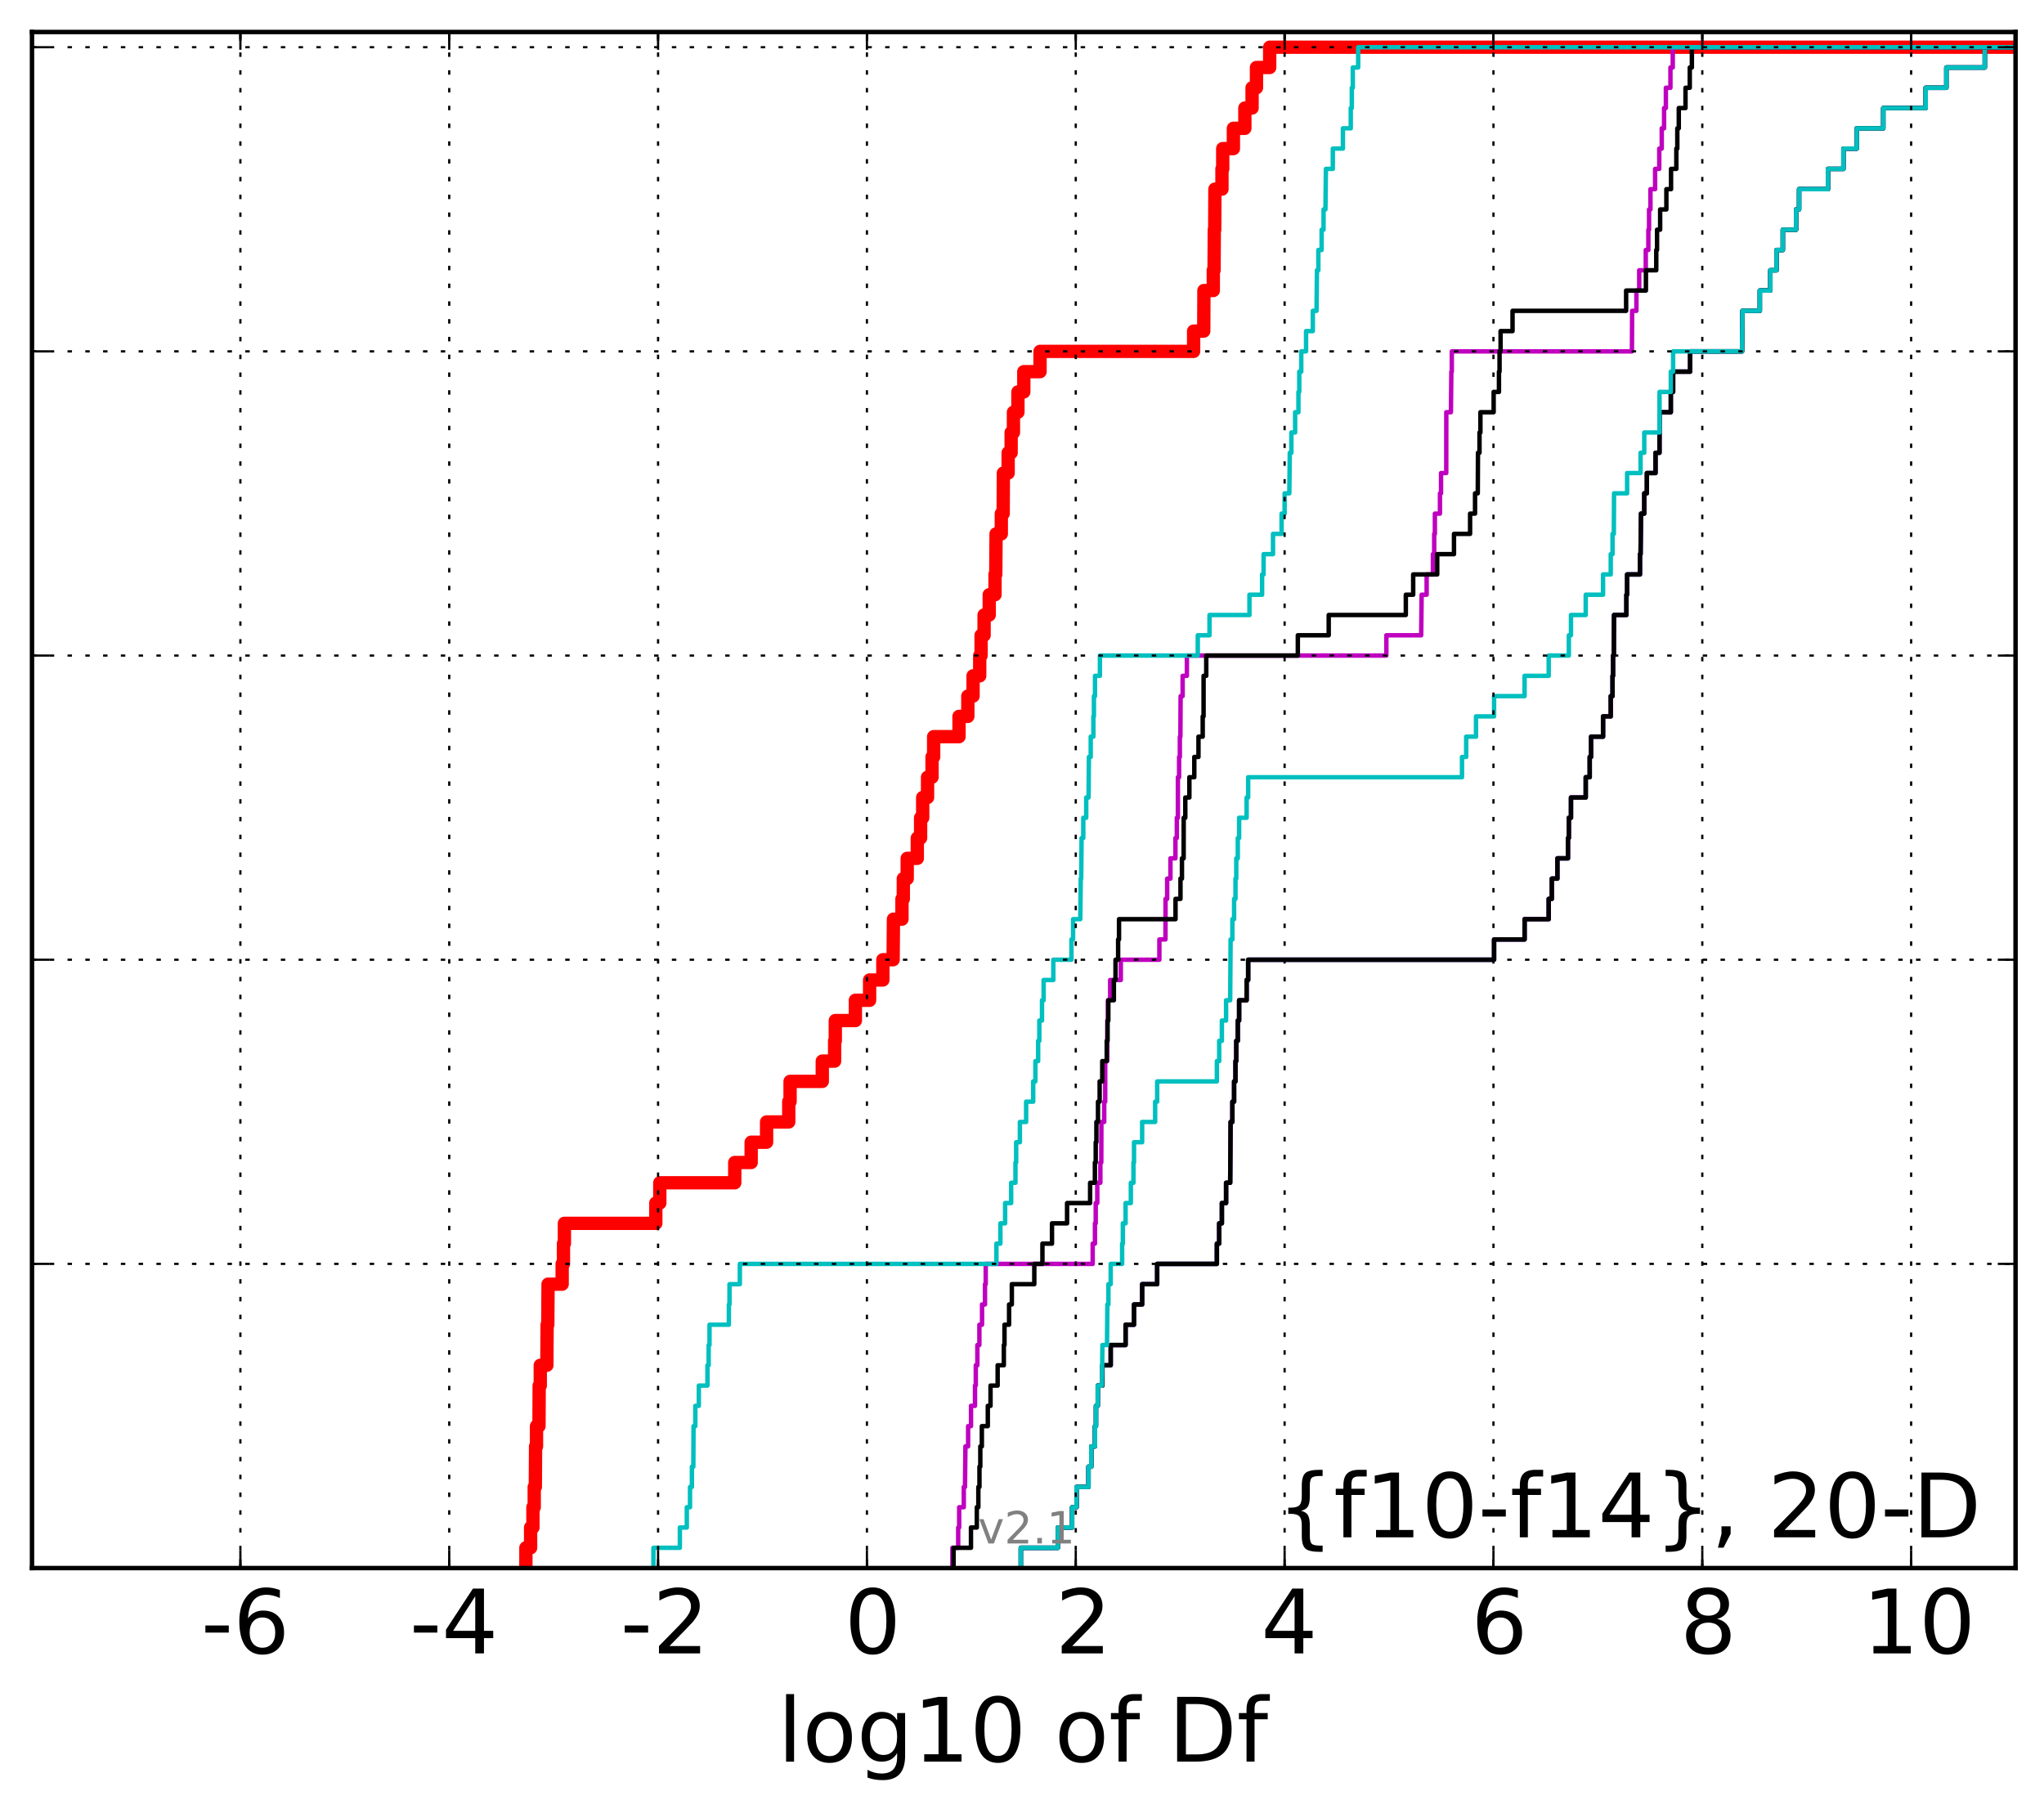 <?xml version="1.0" encoding="utf-8" standalone="no"?>
<!DOCTYPE svg PUBLIC "-//W3C//DTD SVG 1.1//EN"
  "http://www.w3.org/Graphics/SVG/1.1/DTD/svg11.dtd">
<!-- Created with matplotlib (http://matplotlib.org/) -->
<svg height="407pt" version="1.1" viewBox="0 0 460 407" width="460pt" xmlns="http://www.w3.org/2000/svg" xmlns:xlink="http://www.w3.org/1999/xlink">
 <defs>
  <style type="text/css">
*{stroke-linecap:butt;stroke-linejoin:round;}
  </style>
 </defs>
 <g id="figure_1">
  <g id="patch_1">
   <path d="
M0 407.712
L460.8 407.712
L460.8 0
L0 0
z
" style="fill:#ffffff;"/>
  </g>
  <g id="axes_1">
   <g id="patch_2">
    <path d="
M7.2 352.8
L453.6 352.8
L453.6 7.2
L7.2 7.2
z
" style="fill:#ffffff;"/>
   </g>
   <g id="line2d_1">
    <path clip-path="url(#p99b4b0da67)" d="
M118.351 352.8
L118.351 348.238
L119.411 348.238
L119.411 343.675
L119.934 343.675
L119.934 339.113
L120.229 339.113
L120.229 334.55
L120.477 334.55
L120.529 325.426
L120.744 325.426
L120.744 320.863
L121.298 320.863
L121.341 311.739
L121.587 311.739
L121.587 307.176
L123.07 307.176
L123.128 298.051
L123.278 298.051
L123.34 288.927
L126.514 288.927
L126.514 284.364
L126.808 284.364
L126.808 279.802
L127.019 279.802
L127.019 275.24
L147.588 275.24
L147.588 270.677
L148.487 270.677
L148.487 266.115
L165.354 266.115
L165.354 261.552
L169.05 261.552
L169.05 256.99
L172.521 256.99
L172.521 252.428
L177.506 252.428
L177.506 247.865
L177.806 247.865
L177.806 243.303
L185.054 243.303
L185.054 238.741
L187.832 238.741
L187.832 234.178
L187.984 234.178
L187.984 229.616
L192.499 229.616
L192.499 225.053
L195.705 225.053
L195.705 220.491
L198.687 220.491
L198.687 215.929
L200.996 215.929
L201.07 206.804
L202.987 206.804
L202.987 202.242
L203.291 202.242
L203.291 197.679
L204.169 197.679
L204.169 193.117
L206.438 193.117
L206.438 188.554
L207.18 188.554
L207.18 183.992
L207.651 183.992
L207.651 179.43
L208.744 179.43
L208.744 174.867
L209.753 174.867
L209.753 170.305
L210.118 170.305
L210.118 165.743
L215.826 165.743
L215.826 161.18
L217.81 161.18
L217.81 156.618
L218.986 156.618
L218.986 152.055
L220.482 152.055
L220.482 147.493
L220.792 147.493
L220.792 142.931
L221.467 142.931
L221.467 138.368
L222.625 138.368
L222.625 133.806
L223.926 133.806
L223.926 129.244
L224.096 129.244
L224.163 120.119
L225.345 120.119
L225.345 115.556
L225.765 115.556
L225.807 106.432
L226.882 106.432
L226.882 101.869
L227.556 101.869
L227.556 97.307
L228.075 97.307
L228.075 92.745
L229.083 92.745
L229.083 88.182
L230.406 88.182
L230.406 83.62
L234.06 83.62
L234.06 79.057
L268.623 79.057
L268.623 74.495
L270.9 74.495
L270.941 65.37
L273.052 65.37
L273.052 60.808
L273.225 60.808
L273.277 51.683
L273.37 51.683
L273.413 42.558
L275.002 42.558
L275.002 37.996
L275.173 37.996
L275.173 33.434
L277.574 33.434
L277.574 28.871
L280.153 28.871
L280.153 24.309
L281.778 24.309
L281.778 19.747
L282.767 19.747
L282.767 15.184
L285.741 15.184
L285.741 10.622
L285.741 10.622
L453.6 10.622
L453.6 10.622" style="fill:none;stroke:#ff0000;stroke-linecap:square;stroke-width:3.0;"/>
   </g>
   <g id="line2d_2">
    <path clip-path="url(#p99b4b0da67)" d="
M229.735 352.8
L229.735 348.238
L238.072 348.238
L238.072 343.675
L241.284 343.675
L241.284 339.113
L242.283 339.113
L242.283 334.55
L244.968 334.55
L244.968 329.988
L245.591 329.988
L245.591 325.426
L246.423 325.426
L246.423 320.863
L246.646 320.863
L246.646 316.301
L247.052 316.301
L247.052 311.739
L248.098 311.739
L248.098 307.176
L249.965 307.176
L249.965 302.614
L253.31 302.614
L253.31 298.051
L255.209 298.051
L255.209 293.489
L257.039 293.489
L257.039 288.927
L260.421 288.927
L260.421 284.364
L273.855 284.364
L273.855 279.802
L274.376 279.802
L274.376 275.24
L274.981 275.24
L274.981 270.677
L275.929 270.677
L275.929 266.115
L276.851 266.115
L276.947 252.428
L277.347 252.428
L277.347 247.865
L277.733 247.865
L277.733 243.303
L278.045 243.303
L278.045 238.741
L278.223 238.741
L278.223 234.178
L278.563 234.178
L278.563 229.616
L278.863 229.616
L278.863 225.053
L280.548 225.053
L280.548 220.491
L280.898 220.491
L280.898 215.929
L336.241 215.929
L336.241 211.366
L343.107 211.366
L343.107 206.804
L348.534 206.804
L348.534 202.242
L349.233 202.242
L349.233 197.679
L350.486 197.679
L350.486 193.117
L352.865 193.117
L352.865 188.554
L353.068 188.554
L353.068 183.992
L353.546 183.992
L353.546 179.43
L356.867 179.43
L356.867 174.867
L357.764 174.867
L357.764 170.305
L358.067 170.305
L358.067 165.743
L360.766 165.743
L360.766 161.18
L362.493 161.18
L362.493 156.618
L362.903 156.618
L362.903 152.055
L363.019 152.055
L363.019 147.493
L363.191 147.493
L363.237 138.368
L366.02 138.368
L366.02 133.806
L366.179 133.806
L366.179 129.244
L369.071 129.244
L369.071 124.681
L369.207 124.681
L369.308 115.556
L370.039 115.556
L370.039 110.994
L370.626 110.994
L370.626 106.432
L372.572 106.432
L372.572 101.869
L373.464 101.869
L373.476 92.745
L376.014 92.745
L376.014 88.182
L376.534 88.182
L376.534 83.62
L380.357 83.62
L380.357 79.057
L392.053 79.057
L392.138 69.933
L396.045 69.933
L396.045 65.37
L398.416 65.37
L398.416 60.808
L399.807 60.808
L399.807 56.245
L401.222 56.245
L401.222 51.683
L404.212 51.683
L404.212 47.121
L404.885 47.121
L404.885 42.558
L411.38 42.558
L411.38 37.996
L414.859 37.996
L414.859 33.434
L417.867 33.434
L417.867 28.871
L423.83 28.871
L423.83 24.309
L433.374 24.309
L433.374 19.747
L438.027 19.747
L438.027 15.184
L446.678 15.184
L446.678 10.622
L446.678 10.622
L453.6 10.622
L453.6 10.622" style="fill:none;stroke:#00bfbf;stroke-linecap:square;"/>
   </g>
   <g id="line2d_3">
    <path clip-path="url(#p99b4b0da67)" d="
M229.735 352.8
L229.735 348.238
L238.072 348.238
L238.072 343.675
L241.284 343.675
L241.284 339.113
L242.283 339.113
L242.283 334.55
L244.968 334.55
L244.968 329.988
L245.591 329.988
L245.591 325.426
L246.423 325.426
L246.423 320.863
L246.646 320.863
L246.646 316.301
L247.052 316.301
L247.052 311.739
L248.098 311.739
L248.098 307.176
L249.965 307.176
L249.965 302.614
L253.31 302.614
L253.31 298.051
L255.209 298.051
L255.209 293.489
L257.039 293.489
L257.039 288.927
L260.421 288.927
L260.421 284.364
L273.855 284.364
L273.855 279.802
L274.376 279.802
L274.376 275.24
L274.981 275.24
L274.981 270.677
L275.929 270.677
L275.929 266.115
L276.851 266.115
L276.947 252.428
L277.347 252.428
L277.347 247.865
L277.733 247.865
L277.733 243.303
L278.045 243.303
L278.045 238.741
L278.223 238.741
L278.223 234.178
L278.563 234.178
L278.563 229.616
L278.863 229.616
L278.863 225.053
L280.548 225.053
L280.548 220.491
L280.898 220.491
L280.898 215.929
L336.241 215.929
L336.241 211.366
L343.107 211.366
L343.107 206.804
L348.534 206.804
L348.534 202.242
L349.233 202.242
L349.233 197.679
L350.486 197.679
L350.486 193.117
L352.865 193.117
L352.865 188.554
L353.068 188.554
L353.068 183.992
L353.546 183.992
L353.546 179.43
L356.867 179.43
L356.867 174.867
L357.764 174.867
L357.764 170.305
L358.067 170.305
L358.067 165.743
L360.766 165.743
L360.766 161.18
L362.493 161.18
L362.493 156.618
L362.903 156.618
L362.903 152.055
L363.019 152.055
L363.019 147.493
L363.191 147.493
L363.237 138.368
L366.02 138.368
L366.02 133.806
L366.179 133.806
L366.179 129.244
L369.071 129.244
L369.071 124.681
L369.207 124.681
L369.308 115.556
L370.039 115.556
L370.039 110.994
L370.626 110.994
L370.626 106.432
L372.572 106.432
L372.572 101.869
L373.464 101.869
L373.476 92.745
L376.014 92.745
L376.014 88.182
L376.534 88.182
L376.534 83.62
L380.357 83.62
L380.357 79.057
L392.053 79.057
L392.138 69.933
L396.045 69.933
L396.045 65.37
L398.416 65.37
L398.416 60.808
L399.807 60.808
L399.807 56.245
L401.222 56.245
L401.222 51.683
L404.212 51.683
L404.212 47.121
L404.885 47.121
L404.885 42.558
L411.38 42.558
L411.38 37.996
L414.859 37.996
L414.859 33.434
L417.867 33.434
L417.867 28.871
L423.83 28.871
L423.83 24.309
L433.374 24.309
L433.374 19.747
L438.027 19.747
L438.027 15.184
L446.678 15.184
L446.678 10.622
L446.678 10.622
L453.6 10.622
L453.6 10.622" style="fill:none;stroke:#bf00bf;stroke-linecap:square;"/>
   </g>
   <g id="line2d_4">
    <path clip-path="url(#p99b4b0da67)" d="
M229.735 352.8
L229.735 348.238
L238.072 348.238
L238.072 343.675
L241.284 343.675
L241.284 339.113
L242.283 339.113
L242.283 334.55
L244.968 334.55
L244.968 329.988
L245.591 329.988
L245.591 325.426
L246.423 325.426
L246.423 320.863
L246.646 320.863
L246.646 316.301
L247.052 316.301
L247.052 311.739
L248.098 311.739
L248.098 307.176
L249.965 307.176
L249.965 302.614
L253.31 302.614
L253.31 298.051
L255.209 298.051
L255.209 293.489
L257.039 293.489
L257.039 288.927
L260.421 288.927
L260.421 284.364
L273.855 284.364
L273.855 279.802
L274.376 279.802
L274.376 275.24
L274.981 275.24
L274.981 270.677
L275.929 270.677
L275.929 266.115
L276.851 266.115
L276.947 252.428
L277.347 252.428
L277.347 247.865
L277.733 247.865
L277.733 243.303
L278.045 243.303
L278.045 238.741
L278.223 238.741
L278.223 234.178
L278.563 234.178
L278.563 229.616
L278.863 229.616
L278.863 225.053
L280.548 225.053
L280.548 220.491
L280.898 220.491
L280.898 215.929
L336.241 215.929
L336.241 211.366
L343.107 211.366
L343.107 206.804
L348.534 206.804
L348.534 202.242
L349.233 202.242
L349.233 197.679
L350.486 197.679
L350.486 193.117
L352.865 193.117
L352.865 188.554
L353.068 188.554
L353.068 183.992
L353.546 183.992
L353.546 179.43
L356.867 179.43
L356.867 174.867
L357.764 174.867
L357.764 170.305
L358.067 170.305
L358.067 165.743
L360.766 165.743
L360.766 161.18
L362.493 161.18
L362.493 156.618
L362.903 156.618
L362.903 152.055
L363.019 152.055
L363.019 147.493
L363.191 147.493
L363.237 138.368
L366.02 138.368
L366.02 133.806
L366.179 133.806
L366.179 129.244
L369.071 129.244
L369.071 124.681
L369.207 124.681
L369.308 115.556
L370.039 115.556
L370.039 110.994
L370.626 110.994
L370.626 106.432
L372.572 106.432
L372.572 101.869
L373.464 101.869
L373.476 92.745
L376.014 92.745
L376.014 88.182
L376.534 88.182
L376.534 83.62
L380.357 83.62
L380.357 79.057
L392.053 79.057
L392.138 69.933
L396.045 69.933
L396.045 65.37
L398.416 65.37
L398.416 60.808
L399.807 60.808
L399.807 56.245
L401.222 56.245
L401.222 51.683
L404.212 51.683
L404.212 47.121
L404.885 47.121
L404.885 42.558
L411.38 42.558
L411.38 37.996
L414.859 37.996
L414.859 33.434
L417.867 33.434
L417.867 28.871
L423.83 28.871
L423.83 24.309
L433.374 24.309
L433.374 19.747
L438.027 19.747
L438.027 15.184
L446.678 15.184
L446.678 10.622
L446.678 10.622
L453.6 10.622
L453.6 10.622" style="fill:none;stroke:#000000;stroke-linecap:square;"/>
   </g>
   <g id="line2d_5">
    <path clip-path="url(#p99b4b0da67)" d="
M229.735 352.8
L229.735 348.238
L238.072 348.238
L238.072 343.675
L241.284 343.675
L241.284 339.113
L242.283 339.113
L242.283 334.55
L244.968 334.55
L244.968 329.988
L245.591 329.988
L245.591 325.426
L246.423 325.426
L246.423 320.863
L246.646 320.863
L246.646 316.301
L247.052 316.301
L247.052 311.739
L247.993 311.739
L248.098 302.614
L249.129 302.614
L249.213 293.489
L249.45 293.489
L249.45 288.927
L249.965 288.927
L249.965 284.364
L252.534 284.364
L252.534 279.802
L252.698 279.802
L252.698 275.24
L253.31 275.24
L253.31 270.677
L254.493 270.677
L254.493 266.115
L255.082 266.115
L255.082 261.552
L255.209 261.552
L255.209 256.99
L257.039 256.99
L257.039 252.428
L259.963 252.428
L259.963 247.865
L260.421 247.865
L260.421 243.303
L273.855 243.303
L273.855 238.741
L274.376 238.741
L274.376 234.178
L274.981 234.178
L274.981 229.616
L275.929 229.616
L275.929 225.053
L276.851 225.053
L276.947 211.366
L277.347 211.366
L277.347 206.804
L277.733 206.804
L277.733 202.242
L278.045 202.242
L278.045 197.679
L278.223 197.679
L278.223 193.117
L278.563 193.117
L278.563 188.554
L278.863 188.554
L278.863 183.992
L280.548 183.992
L280.548 179.43
L280.898 179.43
L280.898 174.867
L329.022 174.867
L329.022 170.305
L329.963 170.305
L329.963 165.743
L332.174 165.743
L332.174 161.18
L336.241 161.18
L336.241 156.618
L343.107 156.618
L343.107 152.055
L348.534 152.055
L348.534 147.493
L353.068 147.493
L353.068 142.931
L353.546 142.931
L353.546 138.368
L356.867 138.368
L356.867 133.806
L360.766 133.806
L360.766 129.244
L362.493 129.244
L362.493 124.681
L362.903 124.681
L362.903 120.119
L363.191 120.119
L363.237 110.994
L366.179 110.994
L366.179 106.432
L369.207 106.432
L369.207 101.869
L370.039 101.869
L370.039 97.307
L373.464 97.307
L373.476 88.182
L376.014 88.182
L376.014 83.62
L376.534 83.62
L376.534 79.057
L392.053 79.057
L392.138 69.933
L396.045 69.933
L396.045 65.37
L398.416 65.37
L398.416 60.808
L399.807 60.808
L399.807 56.245
L401.222 56.245
L401.222 51.683
L404.212 51.683
L404.212 47.121
L404.885 47.121
L404.885 42.558
L411.38 42.558
L411.38 37.996
L414.859 37.996
L414.859 33.434
L417.867 33.434
L417.867 28.871
L423.83 28.871
L423.83 24.309
L433.374 24.309
L433.374 19.747
L438.027 19.747
L438.027 15.184
L446.678 15.184
L446.678 10.622
L446.678 10.622
L453.6 10.622
L453.6 10.622" style="fill:none;stroke:#00bfbf;stroke-linecap:square;"/>
   </g>
   <g id="line2d_6">
    <path clip-path="url(#p99b4b0da67)" d="
M214.337 352.8
L214.337 348.238
L215.641 348.238
L215.641 343.675
L215.858 343.675
L215.858 339.113
L216.9 339.113
L216.9 334.55
L217.172 334.55
L217.269 325.426
L217.874 325.426
L217.874 320.863
L218.525 320.863
L218.525 316.301
L219.423 316.301
L219.423 311.739
L219.599 311.739
L219.599 307.176
L219.955 307.176
L219.955 302.614
L220.409 302.614
L220.409 298.051
L221.008 298.051
L221.008 293.489
L221.675 293.489
L221.675 288.927
L221.835 288.927
L221.835 284.364
L245.906 284.364
L245.906 279.802
L246.418 279.802
L246.418 275.24
L246.592 275.24
L246.592 270.677
L246.941 270.677
L246.941 266.115
L247.635 266.115
L247.635 261.552
L247.843 261.552
L247.867 252.428
L248.503 252.428
L248.503 247.865
L248.727 247.865
L248.734 238.741
L249.175 238.741
L249.213 229.616
L249.334 229.616
L249.334 225.053
L249.839 225.053
L249.839 220.491
L252.239 220.491
L252.239 215.929
L260.916 215.929
L260.916 211.366
L262.287 211.366
L262.305 202.242
L262.67 202.242
L262.67 197.679
L263.41 197.679
L263.41 193.117
L264.527 193.117
L264.527 188.554
L264.843 188.554
L264.843 183.992
L265.083 183.992
L265.087 174.867
L265.353 174.867
L265.353 170.305
L265.524 170.305
L265.524 165.743
L265.647 165.743
L265.697 156.618
L266.148 156.618
L266.148 152.055
L267.106 152.055
L267.106 147.493
L311.998 147.493
L311.998 142.931
L319.833 142.931
L319.938 133.806
L321.064 133.806
L321.064 129.244
L322.469 129.244
L322.469 124.681
L322.764 124.681
L322.764 120.119
L322.918 120.119
L322.918 115.556
L324.058 115.556
L324.058 110.994
L324.304 110.994
L324.304 106.432
L325.476 106.432
L325.49 92.745
L326.528 92.745
L326.624 83.62
L326.727 83.62
L326.727 79.057
L367.266 79.057
L367.308 69.933
L368.273 69.933
L368.273 65.37
L368.902 65.37
L368.902 60.808
L370.378 60.808
L370.378 56.245
L370.961 56.245
L370.961 51.683
L371.119 51.683
L371.119 47.121
L371.434 47.121
L371.434 42.558
L372.483 42.558
L372.483 37.996
L373.414 37.996
L373.414 33.434
L373.976 33.434
L373.976 28.871
L374.5 28.871
L374.5 24.309
L374.904 24.309
L374.904 19.747
L375.931 19.747
L375.931 15.184
L376.452 15.184
L376.452 10.622
L376.452 10.622
L453.6 10.622
L453.6 10.622" style="fill:none;stroke:#bf00bf;stroke-linecap:square;"/>
   </g>
   <g id="line2d_7">
    <path clip-path="url(#p99b4b0da67)" d="
M214.597 352.8
L214.597 348.238
L218.516 348.238
L218.516 343.675
L219.828 343.675
L219.828 339.113
L220.176 339.113
L220.176 334.55
L220.427 334.55
L220.427 329.988
L220.618 329.988
L220.618 325.426
L220.965 325.426
L220.965 320.863
L222.305 320.863
L222.305 316.301
L222.917 316.301
L222.917 311.739
L224.519 311.739
L224.519 307.176
L225.912 307.176
L225.912 302.614
L226.059 302.614
L226.059 298.051
L227.091 298.051
L227.091 293.489
L227.712 293.489
L227.712 288.927
L232.767 288.927
L232.767 284.364
L234.597 284.364
L234.597 279.802
L236.749 279.802
L236.749 275.24
L240.143 275.24
L240.143 270.677
L245.328 270.677
L245.328 266.115
L246.404 266.115
L246.404 261.552
L246.591 261.552
L246.591 256.99
L246.742 256.99
L246.742 252.428
L247.102 252.428
L247.102 247.865
L247.474 247.865
L247.474 243.303
L248.061 243.303
L248.061 238.741
L249.07 238.741
L249.07 234.178
L249.255 234.178
L249.255 229.616
L249.428 229.616
L249.428 225.053
L250.678 225.053
L250.678 220.491
L251.044 220.491
L251.044 215.929
L251.634 215.929
L251.634 211.366
L251.833 211.366
L251.833 206.804
L264.551 206.804
L264.551 202.242
L265.665 202.242
L265.665 197.679
L265.997 197.679
L265.997 193.117
L266.378 193.117
L266.39 183.992
L266.752 183.992
L266.752 179.43
L267.669 179.43
L267.669 174.867
L268.775 174.867
L268.775 170.305
L269.714 170.305
L269.714 165.743
L270.668 165.743
L270.668 161.18
L270.863 161.18
L270.866 152.055
L271.465 152.055
L271.465 147.493
L292.075 147.493
L292.075 142.931
L299.025 142.931
L299.025 138.368
L316.379 138.368
L316.379 133.806
L318.036 133.806
L318.036 129.244
L323.444 129.244
L323.444 124.681
L327.218 124.681
L327.218 120.119
L330.841 120.119
L330.841 115.556
L331.957 115.556
L331.957 110.994
L332.57 110.994
L332.618 101.869
L332.96 101.869
L332.96 97.307
L333.165 97.307
L333.165 92.745
L336.144 92.745
L336.144 88.182
L337.34 88.182
L337.34 83.62
L337.474 83.62
L337.474 79.057
L337.705 79.057
L337.705 74.495
L340.396 74.495
L340.396 69.933
L365.957 69.933
L365.957 65.37
L370.412 65.37
L370.412 60.808
L372.739 60.808
L372.739 56.245
L372.915 56.245
L372.915 51.683
L373.614 51.683
L373.614 47.121
L375.015 47.121
L375.015 42.558
L376.069 42.558
L376.069 37.996
L377.258 37.996
L377.258 33.434
L377.477 33.434
L377.477 28.871
L377.807 28.871
L377.807 24.309
L379.32 24.309
L379.32 19.747
L380.28 19.747
L380.28 15.184
L380.756 15.184
L380.756 10.622
L380.756 10.622
L453.6 10.622
L453.6 10.622" style="fill:none;stroke:#000000;stroke-linecap:square;"/>
   </g>
   <g id="line2d_8">
    <path clip-path="url(#p99b4b0da67)" d="
M147.056 352.8
L147.056 348.238
L153.002 348.238
L153.002 343.675
L154.566 343.675
L154.566 339.113
L155.287 339.113
L155.287 334.55
L155.713 334.55
L155.713 329.988
L156.036 329.988
L156.079 320.863
L156.483 320.863
L156.483 316.301
L157.27 316.301
L157.27 311.739
L159.211 311.739
L159.211 307.176
L159.482 307.176
L159.482 302.614
L159.676 302.614
L159.676 298.051
L164.031 298.051
L164.031 293.489
L164.173 293.489
L164.173 288.927
L166.499 288.927
L166.499 284.364
L224.244 284.364
L224.244 279.802
L225.137 279.802
L225.137 275.24
L226.201 275.24
L226.201 270.677
L227.561 270.677
L227.561 266.115
L228.529 266.115
L228.529 261.552
L228.686 261.552
L228.686 256.99
L229.522 256.99
L229.522 252.428
L230.928 252.428
L230.928 247.865
L232.52 247.865
L232.52 243.303
L233.01 243.303
L233.01 238.741
L233.634 238.741
L233.634 234.178
L233.901 234.178
L233.901 229.616
L234.503 229.616
L234.503 225.053
L234.867 225.053
L234.867 220.491
L237.051 220.491
L237.051 215.929
L241.128 215.929
L241.128 211.366
L241.496 211.366
L241.496 206.804
L243.117 206.804
L243.222 197.679
L243.324 197.679
L243.407 188.554
L243.793 188.554
L243.793 183.992
L244.452 183.992
L244.452 179.43
L244.981 179.43
L245.057 170.305
L245.466 170.305
L245.466 165.743
L246.061 165.743
L246.061 161.18
L246.184 161.18
L246.184 156.618
L246.428 156.618
L246.428 152.055
L247.535 152.055
L247.535 147.493
L269.557 147.493
L269.557 142.931
L272.199 142.931
L272.199 138.368
L281.188 138.368
L281.188 133.806
L284.031 133.806
L284.031 129.244
L284.369 129.244
L284.369 124.681
L286.491 124.681
L286.491 120.119
L288.423 120.119
L288.423 115.556
L289.103 115.556
L289.103 110.994
L290.159 110.994
L290.268 101.869
L290.626 101.869
L290.626 97.307
L291.467 97.307
L291.467 92.745
L292.213 92.745
L292.213 88.182
L292.398 88.182
L292.398 83.62
L292.848 83.62
L292.848 79.057
L293.927 79.057
L293.927 74.495
L295.451 74.495
L295.451 69.933
L296.282 69.933
L296.38 60.808
L296.694 60.808
L296.694 56.245
L297.432 56.245
L297.432 51.683
L297.863 51.683
L297.863 47.121
L298.291 47.121
L298.393 37.996
L299.95 37.996
L299.95 33.434
L302.224 33.434
L302.224 28.871
L303.986 28.871
L303.986 24.309
L304.222 24.309
L304.222 19.747
L304.444 19.747
L304.444 15.184
L305.652 15.184
L305.652 10.622
L305.652 10.622
L453.6 10.622
L453.6 10.622" style="fill:none;stroke:#00bfbf;stroke-linecap:square;"/>
   </g>
   <g id="patch_3">
    <path d="
M7.2 7.2
L453.6 7.2" style="fill:none;stroke:#000000;stroke-linecap:square;stroke-linejoin:miter;"/>
   </g>
   <g id="patch_4">
    <path d="
M453.6 352.8
L453.6 7.2" style="fill:none;stroke:#000000;stroke-linecap:square;stroke-linejoin:miter;"/>
   </g>
   <g id="patch_5">
    <path d="
M7.2 352.8
L453.6 352.8" style="fill:none;stroke:#000000;stroke-linecap:square;stroke-linejoin:miter;"/>
   </g>
   <g id="patch_6">
    <path d="
M7.2 352.8
L7.2 7.2" style="fill:none;stroke:#000000;stroke-linecap:square;stroke-linejoin:miter;"/>
   </g>
   <g id="matplotlib.axis_1">
    <g id="xtick_1"/>
    <g id="xtick_2">
     <g id="line2d_9">
      <path clip-path="url(#p99b4b0da67)" d="
M54.099 352.8
L54.099 7.2" style="fill:none;stroke:#000000;stroke-dasharray:1,3;stroke-dashoffset:0.0;stroke-width:0.5;"/>
     </g>
     <g id="line2d_10">
      <defs>
       <path d="
M0 0
L0 -4" id="m93b0483c22" style="stroke:#000000;stroke-width:0.5;"/>
      </defs>
      <g>
       <use style="stroke:#000000;stroke-width:0.5;" x="54.099" xlink:href="#m93b0483c22" y="352.8"/>
      </g>
     </g>
     <g id="line2d_11">
      <defs>
       <path d="
M0 0
L0 4" id="m741efc42ff" style="stroke:#000000;stroke-width:0.5;"/>
      </defs>
      <g>
       <use style="stroke:#000000;stroke-width:0.5;" x="54.099" xlink:href="#m741efc42ff" y="7.2"/>
      </g>
     </g>
     <g id="text_1">
      <!-- -6 -->
      <defs>
       <path d="
M33.016 40.375
Q26.375 40.375 22.484 35.828
Q18.609 31.297 18.609 23.391
Q18.609 15.531 22.484 10.953
Q26.375 6.391 33.016 6.391
Q39.656 6.391 43.531 10.953
Q47.406 15.531 47.406 23.391
Q47.406 31.297 43.531 35.828
Q39.656 40.375 33.016 40.375
M52.594 71.297
L52.594 62.312
Q48.875 64.062 45.094 64.984
Q41.312 65.922 37.594 65.922
Q27.828 65.922 22.672 59.328
Q17.531 52.734 16.797 39.406
Q19.672 43.656 24.016 45.922
Q28.375 48.188 33.594 48.188
Q44.578 48.188 50.953 41.516
Q57.328 34.859 57.328 23.391
Q57.328 12.156 50.688 5.359
Q44.047 -1.422 33.016 -1.422
Q20.359 -1.422 13.672 8.266
Q6.984 17.969 6.984 36.375
Q6.984 53.656 15.188 63.938
Q23.391 74.219 37.203 74.219
Q40.922 74.219 44.703 73.484
Q48.484 72.75 52.594 71.297" id="BitstreamVeraSans-Roman-36"/>
       <path d="
M4.891 31.391
L31.203 31.391
L31.203 23.391
L4.891 23.391
z
" id="BitstreamVeraSans-Roman-2d"/>
      </defs>
      <g transform="translate(45.247 371.997)scale(0.2 -0.2)">
       <use xlink:href="#BitstreamVeraSans-Roman-2d"/>
       <use x="36.084" xlink:href="#BitstreamVeraSans-Roman-36"/>
      </g>
     </g>
    </g>
    <g id="xtick_3">
     <g id="line2d_12">
      <path clip-path="url(#p99b4b0da67)" d="
M101.099 352.8
L101.099 7.2" style="fill:none;stroke:#000000;stroke-dasharray:1,3;stroke-dashoffset:0.0;stroke-width:0.5;"/>
     </g>
     <g id="line2d_13">
      <g>
       <use style="stroke:#000000;stroke-width:0.5;" x="101.099" xlink:href="#m93b0483c22" y="352.8"/>
      </g>
     </g>
     <g id="line2d_14">
      <g>
       <use style="stroke:#000000;stroke-width:0.5;" x="101.099" xlink:href="#m741efc42ff" y="7.2"/>
      </g>
     </g>
     <g id="text_2">
      <!-- -4 -->
      <defs>
       <path d="
M37.797 64.312
L12.891 25.391
L37.797 25.391
z

M35.203 72.906
L47.609 72.906
L47.609 25.391
L58.016 25.391
L58.016 17.188
L47.609 17.188
L47.609 0
L37.797 0
L37.797 17.188
L4.891 17.188
L4.891 26.703
z
" id="BitstreamVeraSans-Roman-34"/>
      </defs>
      <g transform="translate(92.178 371.997)scale(0.2 -0.2)">
       <use xlink:href="#BitstreamVeraSans-Roman-2d"/>
       <use x="36.084" xlink:href="#BitstreamVeraSans-Roman-34"/>
      </g>
     </g>
    </g>
    <g id="xtick_4">
     <g id="line2d_15">
      <path clip-path="url(#p99b4b0da67)" d="
M148.099 352.8
L148.099 7.2" style="fill:none;stroke:#000000;stroke-dasharray:1,3;stroke-dashoffset:0.0;stroke-width:0.5;"/>
     </g>
     <g id="line2d_16">
      <g>
       <use style="stroke:#000000;stroke-width:0.5;" x="148.099" xlink:href="#m93b0483c22" y="352.8"/>
      </g>
     </g>
     <g id="line2d_17">
      <g>
       <use style="stroke:#000000;stroke-width:0.5;" x="148.099" xlink:href="#m741efc42ff" y="7.2"/>
      </g>
     </g>
     <g id="text_3">
      <!-- -2 -->
      <defs>
       <path d="
M19.188 8.297
L53.609 8.297
L53.609 0
L7.328 0
L7.328 8.297
Q12.938 14.109 22.625 23.891
Q32.328 33.688 34.812 36.531
Q39.547 41.844 41.422 45.531
Q43.312 49.219 43.312 52.781
Q43.312 58.594 39.234 62.25
Q35.156 65.922 28.609 65.922
Q23.969 65.922 18.812 64.312
Q13.672 62.703 7.812 59.422
L7.812 69.391
Q13.766 71.781 18.938 73
Q24.125 74.219 28.422 74.219
Q39.75 74.219 46.484 68.547
Q53.219 62.891 53.219 53.422
Q53.219 48.922 51.531 44.891
Q49.859 40.875 45.406 35.406
Q44.188 33.984 37.641 27.219
Q31.109 20.453 19.188 8.297" id="BitstreamVeraSans-Roman-32"/>
      </defs>
      <g transform="translate(139.619 371.997)scale(0.2 -0.2)">
       <use xlink:href="#BitstreamVeraSans-Roman-2d"/>
       <use x="36.084" xlink:href="#BitstreamVeraSans-Roman-32"/>
      </g>
     </g>
    </g>
    <g id="xtick_5">
     <g id="line2d_18">
      <path clip-path="url(#p99b4b0da67)" d="
M195.099 352.8
L195.099 7.2" style="fill:none;stroke:#000000;stroke-dasharray:1,3;stroke-dashoffset:0.0;stroke-width:0.5;"/>
     </g>
     <g id="line2d_19">
      <g>
       <use style="stroke:#000000;stroke-width:0.5;" x="195.099" xlink:href="#m93b0483c22" y="352.8"/>
      </g>
     </g>
     <g id="line2d_20">
      <g>
       <use style="stroke:#000000;stroke-width:0.5;" x="195.099" xlink:href="#m741efc42ff" y="7.2"/>
      </g>
     </g>
     <g id="text_4">
      <!-- 0 -->
      <defs>
       <path d="
M31.781 66.406
Q24.172 66.406 20.328 58.906
Q16.5 51.422 16.5 36.375
Q16.5 21.391 20.328 13.891
Q24.172 6.391 31.781 6.391
Q39.453 6.391 43.281 13.891
Q47.125 21.391 47.125 36.375
Q47.125 51.422 43.281 58.906
Q39.453 66.406 31.781 66.406
M31.781 74.219
Q44.047 74.219 50.516 64.516
Q56.984 54.828 56.984 36.375
Q56.984 17.969 50.516 8.266
Q44.047 -1.422 31.781 -1.422
Q19.531 -1.422 13.062 8.266
Q6.594 17.969 6.594 36.375
Q6.594 54.828 13.062 64.516
Q19.531 74.219 31.781 74.219" id="BitstreamVeraSans-Roman-30"/>
      </defs>
      <g transform="translate(190.06 371.997)scale(0.2 -0.2)">
       <use xlink:href="#BitstreamVeraSans-Roman-30"/>
      </g>
     </g>
    </g>
    <g id="xtick_6">
     <g id="line2d_21">
      <path clip-path="url(#p99b4b0da67)" d="
M242.099 352.8
L242.099 7.2" style="fill:none;stroke:#000000;stroke-dasharray:1,3;stroke-dashoffset:0.0;stroke-width:0.5;"/>
     </g>
     <g id="line2d_22">
      <g>
       <use style="stroke:#000000;stroke-width:0.5;" x="242.099" xlink:href="#m93b0483c22" y="352.8"/>
      </g>
     </g>
     <g id="line2d_23">
      <g>
       <use style="stroke:#000000;stroke-width:0.5;" x="242.099" xlink:href="#m741efc42ff" y="7.2"/>
      </g>
     </g>
     <g id="text_5">
      <!-- 2 -->
      <g transform="translate(237.471 371.997)scale(0.2 -0.2)">
       <use xlink:href="#BitstreamVeraSans-Roman-32"/>
      </g>
     </g>
    </g>
    <g id="xtick_7">
     <g id="line2d_24">
      <path clip-path="url(#p99b4b0da67)" d="
M289.099 352.8
L289.099 7.2" style="fill:none;stroke:#000000;stroke-dasharray:1,3;stroke-dashoffset:0.0;stroke-width:0.5;"/>
     </g>
     <g id="line2d_25">
      <g>
       <use style="stroke:#000000;stroke-width:0.5;" x="289.099" xlink:href="#m93b0483c22" y="352.8"/>
      </g>
     </g>
     <g id="line2d_26">
      <g>
       <use style="stroke:#000000;stroke-width:0.5;" x="289.099" xlink:href="#m741efc42ff" y="7.2"/>
      </g>
     </g>
     <g id="text_6">
      <!-- 4 -->
      <g transform="translate(283.787 371.997)scale(0.2 -0.2)">
       <use xlink:href="#BitstreamVeraSans-Roman-34"/>
      </g>
     </g>
    </g>
    <g id="xtick_8">
     <g id="line2d_27">
      <path clip-path="url(#p99b4b0da67)" d="
M336.1 352.8
L336.1 7.2" style="fill:none;stroke:#000000;stroke-dasharray:1,3;stroke-dashoffset:0.0;stroke-width:0.5;"/>
     </g>
     <g id="line2d_28">
      <g>
       <use style="stroke:#000000;stroke-width:0.5;" x="336.1" xlink:href="#m93b0483c22" y="352.8"/>
      </g>
     </g>
     <g id="line2d_29">
      <g>
       <use style="stroke:#000000;stroke-width:0.5;" x="336.1" xlink:href="#m741efc42ff" y="7.2"/>
      </g>
     </g>
     <g id="text_7">
      <!-- 6 -->
      <g transform="translate(331.065 371.997)scale(0.2 -0.2)">
       <use xlink:href="#BitstreamVeraSans-Roman-36"/>
      </g>
     </g>
    </g>
    <g id="xtick_9">
     <g id="line2d_30">
      <path clip-path="url(#p99b4b0da67)" d="
M383.1 352.8
L383.1 7.2" style="fill:none;stroke:#000000;stroke-dasharray:1,3;stroke-dashoffset:0.0;stroke-width:0.5;"/>
     </g>
     <g id="line2d_31">
      <g>
       <use style="stroke:#000000;stroke-width:0.5;" x="383.1" xlink:href="#m93b0483c22" y="352.8"/>
      </g>
     </g>
     <g id="line2d_32">
      <g>
       <use style="stroke:#000000;stroke-width:0.5;" x="383.1" xlink:href="#m741efc42ff" y="7.2"/>
      </g>
     </g>
     <g id="text_8">
      <!-- 8 -->
      <defs>
       <path d="
M31.781 34.625
Q24.75 34.625 20.719 30.859
Q16.703 27.094 16.703 20.516
Q16.703 13.922 20.719 10.156
Q24.75 6.391 31.781 6.391
Q38.812 6.391 42.859 10.172
Q46.922 13.969 46.922 20.516
Q46.922 27.094 42.891 30.859
Q38.875 34.625 31.781 34.625
M21.922 38.812
Q15.578 40.375 12.031 44.719
Q8.5 49.078 8.5 55.328
Q8.5 64.062 14.719 69.141
Q20.953 74.219 31.781 74.219
Q42.672 74.219 48.875 69.141
Q55.078 64.062 55.078 55.328
Q55.078 49.078 51.531 44.719
Q48 40.375 41.703 38.812
Q48.828 37.156 52.797 32.312
Q56.781 27.484 56.781 20.516
Q56.781 9.906 50.312 4.234
Q43.844 -1.422 31.781 -1.422
Q19.734 -1.422 13.25 4.234
Q6.781 9.906 6.781 20.516
Q6.781 27.484 10.781 32.312
Q14.797 37.156 21.922 38.812
M18.312 54.391
Q18.312 48.734 21.844 45.562
Q25.391 42.391 31.781 42.391
Q38.141 42.391 41.719 45.562
Q45.312 48.734 45.312 54.391
Q45.312 60.062 41.719 63.234
Q38.141 66.406 31.781 66.406
Q25.391 66.406 21.844 63.234
Q18.312 60.062 18.312 54.391" id="BitstreamVeraSans-Roman-38"/>
      </defs>
      <g transform="translate(378.1 371.997)scale(0.2 -0.2)">
       <use xlink:href="#BitstreamVeraSans-Roman-38"/>
      </g>
     </g>
    </g>
    <g id="xtick_10">
     <g id="line2d_33">
      <path clip-path="url(#p99b4b0da67)" d="
M430.1 352.8
L430.1 7.2" style="fill:none;stroke:#000000;stroke-dasharray:1,3;stroke-dashoffset:0.0;stroke-width:0.5;"/>
     </g>
     <g id="line2d_34">
      <g>
       <use style="stroke:#000000;stroke-width:0.5;" x="430.1" xlink:href="#m93b0483c22" y="352.8"/>
      </g>
     </g>
     <g id="line2d_35">
      <g>
       <use style="stroke:#000000;stroke-width:0.5;" x="430.1" xlink:href="#m741efc42ff" y="7.2"/>
      </g>
     </g>
     <g id="text_9">
      <!-- 10 -->
      <defs>
       <path d="
M12.406 8.297
L28.516 8.297
L28.516 63.922
L10.984 60.406
L10.984 69.391
L28.422 72.906
L38.281 72.906
L38.281 8.297
L54.391 8.297
L54.391 0
L12.406 0
z
" id="BitstreamVeraSans-Roman-31"/>
      </defs>
      <g transform="translate(419.137 371.997)scale(0.2 -0.2)">
       <use xlink:href="#BitstreamVeraSans-Roman-31"/>
       <use x="63.623" xlink:href="#BitstreamVeraSans-Roman-30"/>
      </g>
     </g>
    </g>
    <g id="xtick_11"/>
    <g id="xtick_12">
     <g id="line2d_36">
      <defs>
       <path d="
M0 0
L0 -2" id="m177f7580d0" style="stroke:#000000;stroke-width:0.5;"/>
      </defs>
      <g>
       <use style="stroke:#000000;stroke-width:0.5;" x="54.099" xlink:href="#m177f7580d0" y="352.8"/>
      </g>
     </g>
     <g id="line2d_37">
      <defs>
       <path d="
M0 0
L0 2" id="m5284c7e2a0" style="stroke:#000000;stroke-width:0.5;"/>
      </defs>
      <g>
       <use style="stroke:#000000;stroke-width:0.5;" x="54.099" xlink:href="#m5284c7e2a0" y="7.2"/>
      </g>
     </g>
    </g>
    <g id="xtick_13">
     <g id="line2d_38">
      <g>
       <use style="stroke:#000000;stroke-width:0.5;" x="101.099" xlink:href="#m177f7580d0" y="352.8"/>
      </g>
     </g>
     <g id="line2d_39">
      <g>
       <use style="stroke:#000000;stroke-width:0.5;" x="101.099" xlink:href="#m5284c7e2a0" y="7.2"/>
      </g>
     </g>
    </g>
    <g id="xtick_14">
     <g id="line2d_40">
      <g>
       <use style="stroke:#000000;stroke-width:0.5;" x="148.099" xlink:href="#m177f7580d0" y="352.8"/>
      </g>
     </g>
     <g id="line2d_41">
      <g>
       <use style="stroke:#000000;stroke-width:0.5;" x="148.099" xlink:href="#m5284c7e2a0" y="7.2"/>
      </g>
     </g>
    </g>
    <g id="xtick_15">
     <g id="line2d_42">
      <g>
       <use style="stroke:#000000;stroke-width:0.5;" x="195.099" xlink:href="#m177f7580d0" y="352.8"/>
      </g>
     </g>
     <g id="line2d_43">
      <g>
       <use style="stroke:#000000;stroke-width:0.5;" x="195.099" xlink:href="#m5284c7e2a0" y="7.2"/>
      </g>
     </g>
    </g>
    <g id="xtick_16">
     <g id="line2d_44">
      <g>
       <use style="stroke:#000000;stroke-width:0.5;" x="242.099" xlink:href="#m177f7580d0" y="352.8"/>
      </g>
     </g>
     <g id="line2d_45">
      <g>
       <use style="stroke:#000000;stroke-width:0.5;" x="242.099" xlink:href="#m5284c7e2a0" y="7.2"/>
      </g>
     </g>
    </g>
    <g id="xtick_17">
     <g id="line2d_46">
      <g>
       <use style="stroke:#000000;stroke-width:0.5;" x="289.099" xlink:href="#m177f7580d0" y="352.8"/>
      </g>
     </g>
     <g id="line2d_47">
      <g>
       <use style="stroke:#000000;stroke-width:0.5;" x="289.099" xlink:href="#m5284c7e2a0" y="7.2"/>
      </g>
     </g>
    </g>
    <g id="xtick_18">
     <g id="line2d_48">
      <g>
       <use style="stroke:#000000;stroke-width:0.5;" x="336.1" xlink:href="#m177f7580d0" y="352.8"/>
      </g>
     </g>
     <g id="line2d_49">
      <g>
       <use style="stroke:#000000;stroke-width:0.5;" x="336.1" xlink:href="#m5284c7e2a0" y="7.2"/>
      </g>
     </g>
    </g>
    <g id="xtick_19">
     <g id="line2d_50">
      <g>
       <use style="stroke:#000000;stroke-width:0.5;" x="383.1" xlink:href="#m177f7580d0" y="352.8"/>
      </g>
     </g>
     <g id="line2d_51">
      <g>
       <use style="stroke:#000000;stroke-width:0.5;" x="383.1" xlink:href="#m5284c7e2a0" y="7.2"/>
      </g>
     </g>
    </g>
    <g id="xtick_20">
     <g id="line2d_52">
      <g>
       <use style="stroke:#000000;stroke-width:0.5;" x="430.1" xlink:href="#m177f7580d0" y="352.8"/>
      </g>
     </g>
     <g id="line2d_53">
      <g>
       <use style="stroke:#000000;stroke-width:0.5;" x="430.1" xlink:href="#m5284c7e2a0" y="7.2"/>
      </g>
     </g>
    </g>
    <g id="text_10">
     <!-- log10 of Df -->
     <defs>
      <path id="BitstreamVeraSans-Roman-20"/>
      <path d="
M30.609 48.391
Q23.391 48.391 19.188 42.75
Q14.984 37.109 14.984 27.297
Q14.984 17.484 19.156 11.844
Q23.344 6.203 30.609 6.203
Q37.797 6.203 41.984 11.859
Q46.188 17.531 46.188 27.297
Q46.188 37.016 41.984 42.703
Q37.797 48.391 30.609 48.391
M30.609 56
Q42.328 56 49.016 48.375
Q55.719 40.766 55.719 27.297
Q55.719 13.875 49.016 6.219
Q42.328 -1.422 30.609 -1.422
Q18.844 -1.422 12.172 6.219
Q5.516 13.875 5.516 27.297
Q5.516 40.766 12.172 48.375
Q18.844 56 30.609 56" id="BitstreamVeraSans-Roman-6f"/>
      <path d="
M9.422 75.984
L18.406 75.984
L18.406 0
L9.422 0
z
" id="BitstreamVeraSans-Roman-6c"/>
      <path d="
M19.672 64.797
L19.672 8.109
L31.594 8.109
Q46.688 8.109 53.688 14.938
Q60.688 21.781 60.688 36.531
Q60.688 51.172 53.688 57.984
Q46.688 64.797 31.594 64.797
z

M9.812 72.906
L30.078 72.906
Q51.266 72.906 61.172 64.094
Q71.094 55.281 71.094 36.531
Q71.094 17.672 61.125 8.828
Q51.172 0 30.078 0
L9.812 0
z
" id="BitstreamVeraSans-Roman-44"/>
      <path d="
M45.406 27.984
Q45.406 37.75 41.375 43.109
Q37.359 48.484 30.078 48.484
Q22.859 48.484 18.828 43.109
Q14.797 37.75 14.797 27.984
Q14.797 18.266 18.828 12.891
Q22.859 7.516 30.078 7.516
Q37.359 7.516 41.375 12.891
Q45.406 18.266 45.406 27.984
M54.391 6.781
Q54.391 -7.172 48.188 -13.984
Q42 -20.797 29.203 -20.797
Q24.469 -20.797 20.266 -20.094
Q16.062 -19.391 12.109 -17.922
L12.109 -9.188
Q16.062 -11.328 19.922 -12.344
Q23.781 -13.375 27.781 -13.375
Q36.625 -13.375 41.016 -8.766
Q45.406 -4.156 45.406 5.172
L45.406 9.625
Q42.625 4.781 38.281 2.391
Q33.938 0 27.875 0
Q17.828 0 11.672 7.656
Q5.516 15.328 5.516 27.984
Q5.516 40.672 11.672 48.328
Q17.828 56 27.875 56
Q33.938 56 38.281 53.609
Q42.625 51.219 45.406 46.391
L45.406 54.688
L54.391 54.688
z
" id="BitstreamVeraSans-Roman-67"/>
      <path d="
M37.109 75.984
L37.109 68.5
L28.516 68.5
Q23.688 68.5 21.797 66.547
Q19.922 64.594 19.922 59.516
L19.922 54.688
L34.719 54.688
L34.719 47.703
L19.922 47.703
L19.922 0
L10.891 0
L10.891 47.703
L2.297 47.703
L2.297 54.688
L10.891 54.688
L10.891 58.5
Q10.891 67.625 15.141 71.797
Q19.391 75.984 28.609 75.984
z
" id="BitstreamVeraSans-Roman-66"/>
     </defs>
     <g transform="translate(175.023 396.353)scale(0.2 -0.2)">
      <use xlink:href="#BitstreamVeraSans-Roman-6c"/>
      <use x="27.783" xlink:href="#BitstreamVeraSans-Roman-6f"/>
      <use x="88.965" xlink:href="#BitstreamVeraSans-Roman-67"/>
      <use x="152.441" xlink:href="#BitstreamVeraSans-Roman-31"/>
      <use x="216.064" xlink:href="#BitstreamVeraSans-Roman-30"/>
      <use x="279.688" xlink:href="#BitstreamVeraSans-Roman-20"/>
      <use x="311.475" xlink:href="#BitstreamVeraSans-Roman-6f"/>
      <use x="372.656" xlink:href="#BitstreamVeraSans-Roman-66"/>
      <use x="407.861" xlink:href="#BitstreamVeraSans-Roman-20"/>
      <use x="439.648" xlink:href="#BitstreamVeraSans-Roman-44"/>
      <use x="516.65" xlink:href="#BitstreamVeraSans-Roman-66"/>
     </g>
    </g>
   </g>
   <g id="matplotlib.axis_2">
    <g id="ytick_1">
     <g id="line2d_54">
      <path clip-path="url(#p99b4b0da67)" d="
M7.2 352.8
L453.6 352.8" style="fill:none;stroke:#000000;stroke-dasharray:1,3;stroke-dashoffset:0.0;stroke-width:0.5;"/>
     </g>
     <g id="line2d_55">
      <defs>
       <path d="
M0 0
L4 0" id="m728421d6d4" style="stroke:#000000;stroke-width:0.5;"/>
      </defs>
      <g>
       <use style="stroke:#000000;stroke-width:0.5;" x="7.2" xlink:href="#m728421d6d4" y="352.8"/>
      </g>
     </g>
     <g id="line2d_56">
      <defs>
       <path d="
M0 0
L-4 0" id="mcb0005524f" style="stroke:#000000;stroke-width:0.5;"/>
      </defs>
      <g>
       <use style="stroke:#000000;stroke-width:0.5;" x="453.6" xlink:href="#mcb0005524f" y="352.8"/>
      </g>
     </g>
    </g>
    <g id="ytick_2">
     <g id="line2d_57">
      <path clip-path="url(#p99b4b0da67)" d="
M7.2 284.364
L453.6 284.364" style="fill:none;stroke:#000000;stroke-dasharray:1,3;stroke-dashoffset:0.0;stroke-width:0.5;"/>
     </g>
     <g id="line2d_58">
      <g>
       <use style="stroke:#000000;stroke-width:0.5;" x="7.2" xlink:href="#m728421d6d4" y="284.364"/>
      </g>
     </g>
     <g id="line2d_59">
      <g>
       <use style="stroke:#000000;stroke-width:0.5;" x="453.6" xlink:href="#mcb0005524f" y="284.364"/>
      </g>
     </g>
    </g>
    <g id="ytick_3">
     <g id="line2d_60">
      <path clip-path="url(#p99b4b0da67)" d="
M7.2 215.929
L453.6 215.929" style="fill:none;stroke:#000000;stroke-dasharray:1,3;stroke-dashoffset:0.0;stroke-width:0.5;"/>
     </g>
     <g id="line2d_61">
      <g>
       <use style="stroke:#000000;stroke-width:0.5;" x="7.2" xlink:href="#m728421d6d4" y="215.929"/>
      </g>
     </g>
     <g id="line2d_62">
      <g>
       <use style="stroke:#000000;stroke-width:0.5;" x="453.6" xlink:href="#mcb0005524f" y="215.929"/>
      </g>
     </g>
    </g>
    <g id="ytick_4">
     <g id="line2d_63">
      <path clip-path="url(#p99b4b0da67)" d="
M7.2 147.493
L453.6 147.493" style="fill:none;stroke:#000000;stroke-dasharray:1,3;stroke-dashoffset:0.0;stroke-width:0.5;"/>
     </g>
     <g id="line2d_64">
      <g>
       <use style="stroke:#000000;stroke-width:0.5;" x="7.2" xlink:href="#m728421d6d4" y="147.493"/>
      </g>
     </g>
     <g id="line2d_65">
      <g>
       <use style="stroke:#000000;stroke-width:0.5;" x="453.6" xlink:href="#mcb0005524f" y="147.493"/>
      </g>
     </g>
    </g>
    <g id="ytick_5">
     <g id="line2d_66">
      <path clip-path="url(#p99b4b0da67)" d="
M7.2 79.057
L453.6 79.057" style="fill:none;stroke:#000000;stroke-dasharray:1,3;stroke-dashoffset:0.0;stroke-width:0.5;"/>
     </g>
     <g id="line2d_67">
      <g>
       <use style="stroke:#000000;stroke-width:0.5;" x="7.2" xlink:href="#m728421d6d4" y="79.057"/>
      </g>
     </g>
     <g id="line2d_68">
      <g>
       <use style="stroke:#000000;stroke-width:0.5;" x="453.6" xlink:href="#mcb0005524f" y="79.057"/>
      </g>
     </g>
    </g>
    <g id="ytick_6">
     <g id="line2d_69">
      <path clip-path="url(#p99b4b0da67)" d="
M7.2 10.622
L453.6 10.622" style="fill:none;stroke:#000000;stroke-dasharray:1,3;stroke-dashoffset:0.0;stroke-width:0.5;"/>
     </g>
     <g id="line2d_70">
      <g>
       <use style="stroke:#000000;stroke-width:0.5;" x="7.2" xlink:href="#m728421d6d4" y="10.622"/>
      </g>
     </g>
     <g id="line2d_71">
      <g>
       <use style="stroke:#000000;stroke-width:0.5;" x="453.6" xlink:href="#mcb0005524f" y="10.622"/>
      </g>
     </g>
    </g>
   </g>
   <g id="text_11">
    <!-- {f10-f14}, 20-D -->
    <defs>
     <path d="
M12.5 -9.281
L15.922 -9.281
Q22.75 -9.281 24.828 -7.172
Q26.906 -5.078 26.906 1.906
L26.906 14.016
Q26.906 21.625 29.094 25.094
Q31.297 28.562 36.719 29.891
Q31.297 31.109 29.094 34.562
Q26.906 38.031 26.906 45.703
L26.906 57.812
Q26.906 64.75 24.828 66.875
Q22.75 69 15.922 69
L12.5 69
L12.5 75.984
L15.578 75.984
Q27.734 75.984 31.812 72.391
Q35.891 68.797 35.891 58.016
L35.891 46.297
Q35.891 39.016 38.516 36.203
Q41.156 33.406 48.094 33.406
L51.125 33.406
L51.125 26.422
L48.094 26.422
Q41.156 26.422 38.516 23.578
Q35.891 20.75 35.891 13.375
L35.891 1.703
Q35.891 -9.078 31.812 -12.688
Q27.734 -16.312 15.578 -16.312
L12.5 -16.312
z
" id="BitstreamVeraSans-Roman-7d"/>
     <path d="
M51.125 -9.281
L51.125 -16.312
L48.094 -16.312
Q35.938 -16.312 31.812 -12.688
Q27.688 -9.078 27.688 1.703
L27.688 13.375
Q27.688 20.75 25.047 23.578
Q22.406 26.422 15.484 26.422
L12.5 26.422
L12.5 33.406
L15.484 33.406
Q22.469 33.406 25.078 36.203
Q27.688 39.016 27.688 46.297
L27.688 58.016
Q27.688 68.797 31.812 72.391
Q35.938 75.984 48.094 75.984
L51.125 75.984
L51.125 69
L47.797 69
Q40.922 69 38.812 66.844
Q36.719 64.703 36.719 57.812
L36.719 45.703
Q36.719 38.031 34.5 34.562
Q32.281 31.109 26.906 29.891
Q32.328 28.562 34.516 25.094
Q36.719 21.625 36.719 14.016
L36.719 1.906
Q36.719 -4.984 38.812 -7.125
Q40.922 -9.281 47.797 -9.281
z
" id="BitstreamVeraSans-Roman-7b"/>
     <path d="
M11.719 12.406
L22.016 12.406
L22.016 4
L14.016 -11.625
L7.719 -11.625
L11.719 4
z
" id="BitstreamVeraSans-Roman-2c"/>
    </defs>
    <g transform="translate(287.428 345.888)scale(0.2 -0.2)">
     <use xlink:href="#BitstreamVeraSans-Roman-7b"/>
     <use x="63.623" xlink:href="#BitstreamVeraSans-Roman-66"/>
     <use x="98.828" xlink:href="#BitstreamVeraSans-Roman-31"/>
     <use x="162.451" xlink:href="#BitstreamVeraSans-Roman-30"/>
     <use x="226.074" xlink:href="#BitstreamVeraSans-Roman-2d"/>
     <use x="262.158" xlink:href="#BitstreamVeraSans-Roman-66"/>
     <use x="297.363" xlink:href="#BitstreamVeraSans-Roman-31"/>
     <use x="360.986" xlink:href="#BitstreamVeraSans-Roman-34"/>
     <use x="424.609" xlink:href="#BitstreamVeraSans-Roman-7d"/>
     <use x="488.232" xlink:href="#BitstreamVeraSans-Roman-2c"/>
     <use x="520.02" xlink:href="#BitstreamVeraSans-Roman-20"/>
     <use x="551.807" xlink:href="#BitstreamVeraSans-Roman-32"/>
     <use x="615.43" xlink:href="#BitstreamVeraSans-Roman-30"/>
     <use x="679.053" xlink:href="#BitstreamVeraSans-Roman-2d"/>
     <use x="715.137" xlink:href="#BitstreamVeraSans-Roman-44"/>
    </g>
   </g>
   <g id="text_12">
    <!-- v2.1 -->
    <defs>
     <path d="
M2.984 54.688
L12.5 54.688
L29.594 8.797
L46.688 54.688
L56.203 54.688
L35.688 0
L23.484 0
z
" id="BitstreamVeraSans-Roman-76"/>
     <path d="
M10.688 12.406
L21 12.406
L21 0
L10.688 0
z
" id="BitstreamVeraSans-Roman-2e"/>
    </defs>
    <g style="fill:#808080;" transform="translate(220.1 347.264)scale(0.1 -0.1)">
     <use xlink:href="#BitstreamVeraSans-Roman-76"/>
     <use x="59.18" xlink:href="#BitstreamVeraSans-Roman-32"/>
     <use x="122.803" xlink:href="#BitstreamVeraSans-Roman-2e"/>
     <use x="154.59" xlink:href="#BitstreamVeraSans-Roman-31"/>
    </g>
   </g>
  </g>
 </g>
 <defs>
  <clipPath id="p99b4b0da67">
   <rect height="345.6" width="446.4" x="7.2" y="7.2"/>
  </clipPath>
 </defs>
</svg>
